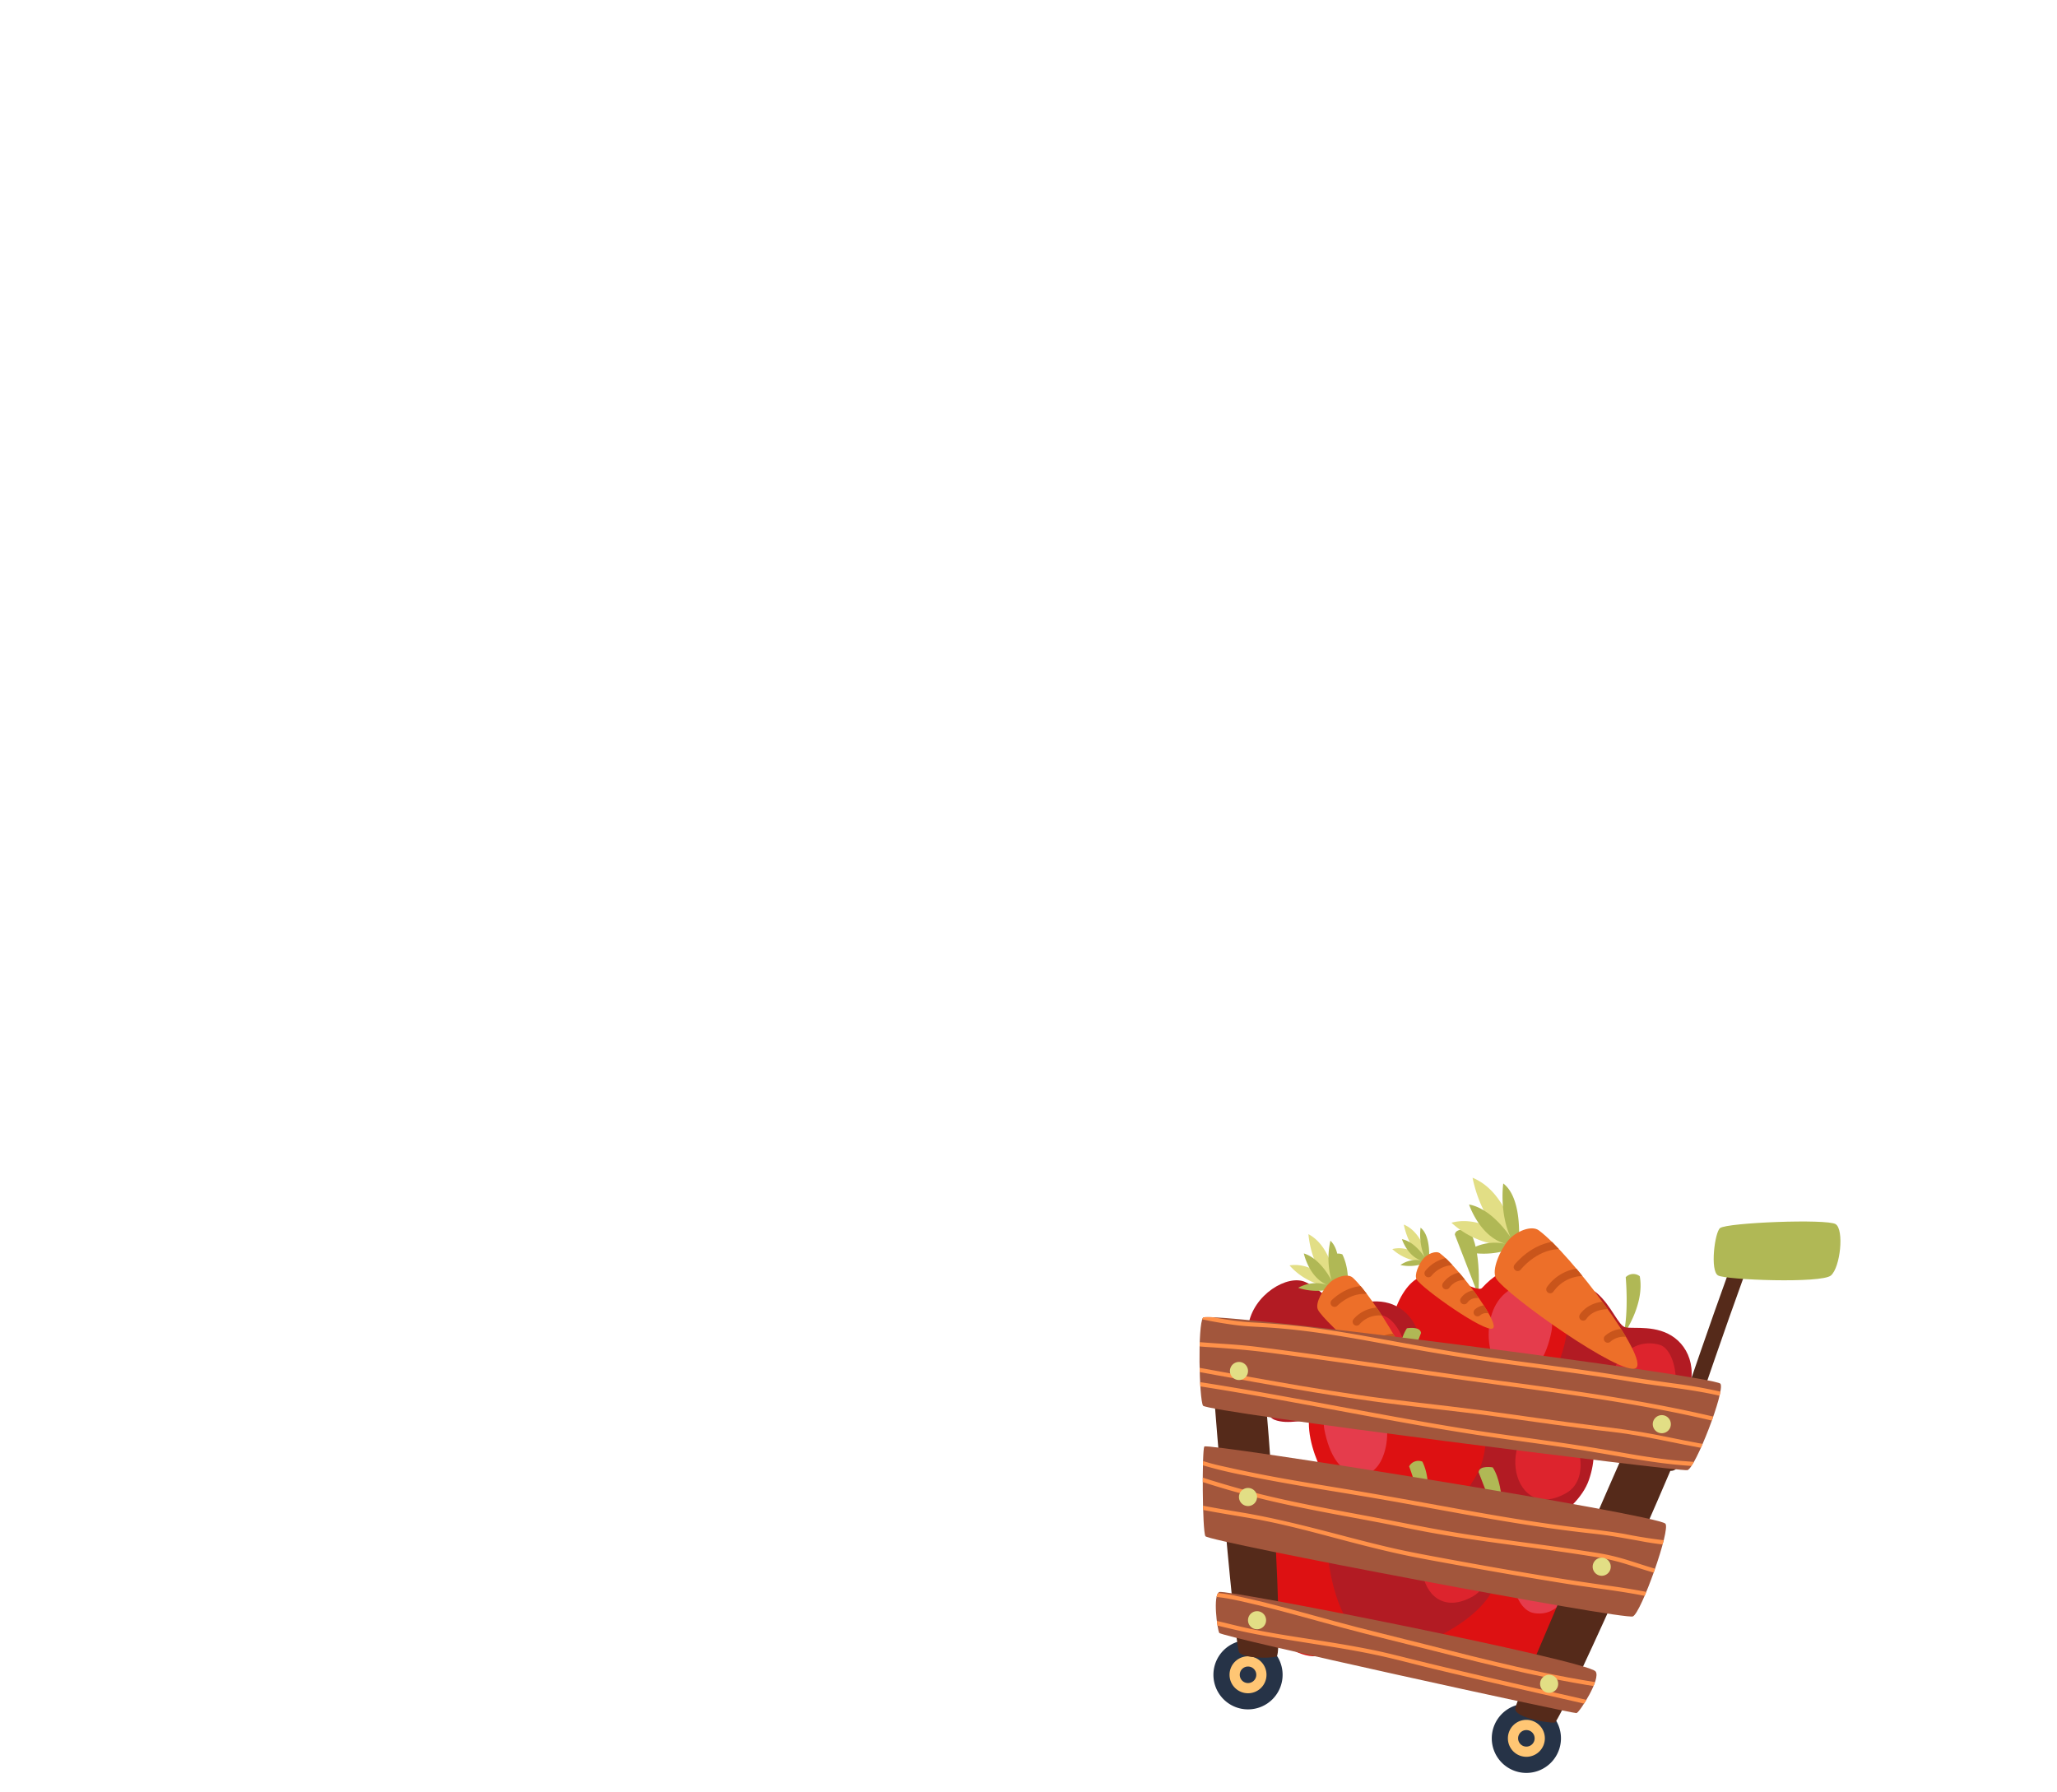 <svg xmlns="http://www.w3.org/2000/svg" xmlns:xlink="http://www.w3.org/1999/xlink" width="520" height="453" viewBox="0 0 520 453"><defs><clipPath id="a"><rect width="520" height="453" transform="translate(875.458 96.491)" fill="#fff" opacity="0.49"/></clipPath><clipPath id="b"><rect width="195.126" height="143.789" fill="none"/></clipPath><clipPath id="c"><path d="M.286,30.953C-.959,23.7,2.081-.589,5.1.011S12.97,26.443,12.2,30c-.388,1.788-4.281,3.307-6.521,3.539a5.647,5.647,0,0,1-.579.029c-2.128,0-4.555-1.12-4.811-2.614" transform="translate(0 0)" fill="none"/></clipPath><clipPath id="d"><path d="M172.258,43.659c1.321,1.649-6.359,21.465-8.347,21.863S42.471,50.815,41.478,49.224s-1.391-20.472,0-22.261c.071-.092.476-.135,1.176-.135,12.975,0,128.1,14.946,129.6,16.831" transform="translate(-40.577 -26.828)" fill="none"/></clipPath><clipPath id="f"><path d="M170.566,77.057c1.405,1.405-6.062,22.46-8.2,23.453S55.089,81.629,54.294,80.238s-.874-21.682-.278-22.675c.016-.027.113-.039.284-.039,6.279,0,113.944,17.213,116.265,19.534" transform="translate(-53.625 -57.523)" fill="none"/></clipPath><clipPath id="h"><path d="M166.139,112.193c1.432,1.822-4.024,10.335-4.819,10.533s-89.8-19.278-90.314-20.273-1.668-9.54,0-10.335a.655.655,0,0,1,.23-.026c5.31,0,92.763,17.377,94.9,20.1" transform="translate(-70.136 -92.093)" fill="none"/></clipPath><clipPath id="j"><path d="M.212,22.97C-.711,17.586,1.544-.437,3.783.008S9.625,19.624,9.052,22.262c-.288,1.327-3.177,2.454-4.839,2.626a4.189,4.189,0,0,1-.43.021C2.2,24.91.4,24.078.212,22.97" transform="translate(0 0)" fill="none"/></clipPath><clipPath id="k"><path d="M.389,42.126C-1.3,32.251,2.832-.8,6.937.015S17.652,35.988,16.6,40.827c-.528,2.434-5.826,4.5-8.875,4.816a7.684,7.684,0,0,1-.788.039c-2.9,0-6.2-1.525-6.548-3.557" transform="translate(0 0)" fill="none"/></clipPath></defs><g transform="translate(-875.458 -96.491)" clip-path="url(#a)"><g transform="translate(859.837 95.863)"><g transform="translate(298.748 295.117)"><g transform="translate(0 9.921)"><g clip-path="url(#b)"><path d="M44.407,10.276S27.751,5.6,25.764,8.381,5.62,65.043,5.62,65.043" transform="translate(133.639 0.388)" fill="none" stroke="#552a1a" stroke-linecap="round" stroke-miterlimit="10" stroke-width="4"/><path d="M1.611,1.664C.261,2.713-.969,12.512,1.117,13.647s26.135,2.045,28.519,0S33.014,2.061,30.827.67,3.4.273,1.611,1.664" transform="translate(150.085 4.389)" fill="#b0b855"/><path d="M78.579,127.39a8.745,8.745,0,1,0,8.745-8.745,8.745,8.745,0,0,0-8.745,8.745" transform="translate(15.408 7.654)" fill="#263347"/><path d="M82.406,127.143a4.671,4.671,0,1,0,4.671-4.671,4.672,4.672,0,0,0-4.671,4.671" transform="translate(15.656 7.901)" fill="#ffc674"/><path d="M84.831,126.987A2.089,2.089,0,1,0,86.92,124.9a2.089,2.089,0,0,0-2.089,2.089" transform="translate(15.814 8.058)" fill="#263347"/><path d="M144.682,112.3a8.745,8.745,0,1,0,8.745-8.745,8.745,8.745,0,0,0-8.745,8.745" transform="translate(-121.062 6.681)" fill="#263347"/><path d="M148.509,112.052a4.671,4.671,0,1,0,4.671-4.671,4.672,4.672,0,0,0-4.671,4.671" transform="translate(-120.815 6.928)" fill="#ffc674"/><path d="M150.934,111.9a2.089,2.089,0,1,0,2.089-2.089,2.088,2.088,0,0,0-2.089,2.089" transform="translate(-120.657 7.084)" fill="#263347"/><path d="M59.672,31.946s5.446-7.613,4.118-14.791a2.663,2.663,0,0,0-3.55.249s.816,8.739-.567,14.542" transform="translate(67.606 1.069)" fill="#b0b855"/><path d="M74.062,29.867c-1.831-.377-3.508-5.464-7.256-8.674s-13.626-.525-16.872,6.685-3.129,22.356-.069,24.7,8.01,1.8,8.89,3.084,3.2,5.182,4.963,5.518,17.972-1.491,23.606-9.757,3.683-15.449-.783-18.859-10.357-2.264-12.478-2.7" transform="translate(53.736 1.281)" fill="#b21b23"/><path d="M63.9,33.421c5.02,1.38,6.566,16.851-1.861,18.912s-11.446-3.91-10.594-9.468S57.038,31.535,63.9,33.421" transform="translate(72.497 2.133)" fill="#dd242d"/><path d="M104.006,22.612s1.025-11.329-2.354-16.5c0,0-3.379-.6-3.578,1.192Z" transform="translate(-13.429 0.388)" fill="#b0b855"/><path d="M100.327,20.211c-1.287,1.4-10.037-4.969-15.6-2.783s-10.932,15.72-4.968,25.747S91.482,54.4,93.868,53.5s5.167-2.286,7.553-.7,8.585,3.1,13.515-4.67,11.84-21.7,1.59-29.317c-5.842-4.341-10.335-4.969-16.2,1.391" transform="translate(-8.823 1)" fill="#dd1112"/><path d="M86.191,20.307c4.887-2.848,11.577,4.422,10.388,10.513S92.5,43.039,86.191,42.075s-8.3-16.932,0-21.768" transform="translate(12.516 1.269)" fill="#e53c4c"/><path d="M132.5,27.3s3.205-8.8,0-15.353a2.663,2.663,0,0,0-3.354,1.192s3.131,8.2,3.354,14.161" transform="translate(-76.281 0.758)" fill="#b0b855"/><path d="M135.927,24.955c-1.865.129-4.845-4.323-9.317-6.409s-13.267,3.149-14.459,10.966,2.982,22.375,6.558,23.816,8.2-.417,9.391.587,4.472,4.134,6.261,3.984,16.913-6.257,20.124-15.73-.6-15.872-5.813-17.958-10.584.6-12.745.745" transform="translate(-79.706 1.167)" fill="#b21b23"/><path d="M124.617,26.359c5.207-.017,10.844,14.473,3.28,18.718s-12.075-.7-12.745-6.28,2.349-12.415,9.466-12.439" transform="translate(-58.93 1.701)" fill="#dd242d"/><path d="M91.356,52s3.205-8.8,0-15.353A2.663,2.663,0,0,0,88,37.839s3.131,8.2,3.354,14.161" transform="translate(8.666 2.352)" fill="#b0b855"/><path d="M94.781,49.654c-1.865.129-4.845-4.323-9.317-6.409S72.2,46.394,71.005,54.21s2.982,22.375,6.558,23.816,8.2-.417,9.391.587,4.472,4.134,6.261,3.984,16.913-6.257,20.124-15.73-.6-15.872-5.813-17.958-10.584.6-12.745.745" transform="translate(5.241 2.76)" fill="#b21b23"/><path d="M83.471,51.058c5.207-.017,10.844,14.473,3.28,18.718s-12.075-.7-12.745-6.28,2.349-12.415,9.466-12.439" transform="translate(26.017 3.294)" fill="#dd242d"/><path d="M111.951,45.982s-1.025-11.329,2.354-16.5c0,0,3.379-.6,3.578,1.192Z" transform="translate(-41.775 1.896)" fill="#b0b855"/><path d="M117.969,43.581c1.287,1.4,10.037-4.969,15.6-2.783s10.932,15.72,4.969,25.747-11.727,11.221-14.112,10.327-5.167-2.286-7.553-.7-8.585,3.1-13.515-4.67-11.84-21.7-1.59-29.317c5.842-4.341,10.335-4.969,16.2,1.391" transform="translate(-48.719 2.507)" fill="#dd1112"/><path d="M130.37,43.677c-4.887-2.848-11.577,4.422-10.388,10.513s4.079,12.22,10.388,11.255,8.3-16.932,0-21.768" transform="translate(-68.322 2.777)" fill="#e53c4c"/><path d="M98.365,79.023s1.025-11.329-2.354-16.5c0,0-3.379-.6-3.578,1.192Z" transform="translate(-1.783 4.028)" fill="#b0b855"/><path d="M94.686,76.622c-1.287,1.4-10.037-4.969-15.6-2.783s-10.932,15.72-4.968,25.747,11.726,11.221,14.111,10.327,5.167-2.286,7.553-.7,8.585,3.1,13.515-4.67,11.84-21.7,1.59-29.317c-5.842-4.341-10.335-4.969-16.2,1.391" transform="translate(2.822 4.639)" fill="#dd1112"/><path d="M80.55,76.718c4.887-2.848,11.577,4.422,10.388,10.513S86.858,99.45,80.55,98.486s-8.3-16.932,0-21.768" transform="translate(24.161 4.908)" fill="#e53c4c"/><path d="M144.307,77.678s-1.254-11.306-5.6-15.7c0,0-3.43.089-3.268,1.882Z" transform="translate(-93.357 3.999)" fill="#b0b855"/><path d="M133.6,75.3c-.981,1.624-10.825-2.868-15.842.384s-7.579,17.583.263,26.221,13.728,8.658,15.887,7.306,4.608-3.27,7.262-2.188,9.031,1.329,12.313-7.272,7.275-23.625-4.287-29.044c-6.589-3.089-11.118-2.809-15.6,4.592" transform="translate(-82.098 4.442)" fill="#dd1112"/><path d="M120.171,73.966c4.221-3.765,12.226,2.026,12.275,8.231s-1.562,12.788-7.936,13.1S113,80.361,120.171,73.966" transform="translate(-61.54 4.695)" fill="#e53c4c"/><path d="M113.5,76.519s3.205-8.8,0-15.353a2.663,2.663,0,0,0-3.354,1.192s3.131,8.2,3.354,14.161" transform="translate(-37.051 3.934)" fill="#b0b855"/><path d="M116.925,74.173c-1.865.129-4.845-4.323-9.317-6.409S94.341,70.913,93.149,78.729s2.982,22.375,6.558,23.816,8.2-.417,9.391.587,4.472,4.133,6.261,3.984,16.913-6.257,20.124-15.73-.6-15.872-5.813-17.958-10.585.6-12.745.745" transform="translate(-40.476 4.342)" fill="#b21b23"/><path d="M105.615,75.577c5.207-.017,10.844,14.473,3.28,18.718s-12.075-.7-12.745-6.28S98.5,75.6,105.615,75.577" transform="translate(-19.7 4.876)" fill="#dd242d"/><path d="M92.26,45.164c1.113,1.852-35.213,82.945-36.687,83.144s-9.764-1.132-10.02-3.38,34.385-80.5,34.981-81.887,10.732.468,11.727,2.123" transform="translate(54.352 2.745)" fill="#552a1a"/><path d="M157.287,30.859c2.282.914,7.261,80.975,5.172,81.57s-8.25.374-9.442-1.006-7.752-78.5-7.355-80.285,8.643-1.471,11.625-.28" transform="translate(-122.875 1.928)" fill="#552a1a"/><g transform="matrix(-0.788, 0.616, -0.616, -0.788, 78.979, 42.135)"><g transform="translate(0 0)"><g transform="translate(0)"><path d="M3.012.253S-1.925,7.815.842,14.084c0,0,4.022-5.952,3.365-11.3,0,0,.842,5.582,5.26,8.02A16.271,16.271,0,0,0,4.459,0Z" transform="translate(2.574 32.425)" fill="#e2de85"/><path d="M5.923,0S-.655,5.511.053,10.174A20.239,20.239,0,0,0,6.025,2.062s-1.271,6.129,1.31,9.715c0,0,2.76-5.661.2-9.969a9.179,9.179,0,0,0,6.271,4S10.98,1.2,5.923,0" transform="translate(0 31.608)" fill="#b0b855"/><path d="M.286,30.953c.28,1.631,3.148,2.817,5.389,2.585S11.809,31.787,12.2,30C12.97,26.443,8.114.612,5.1.011S-.959,23.7.286,30.953" transform="translate(1.078 0)" fill="#ed6f29"/></g></g><g transform="translate(1.078 0.001)" clip-path="url(#c)"><path d="M8.172,2.23S3.389,2.919,0,0" transform="translate(-0.324 26.523)" fill="none" stroke="#c9551b" stroke-linecap="round" stroke-miterlimit="10" stroke-width="2"/><path d="M6.334,1.677A7.589,7.589,0,0,1,0,0" transform="translate(0.038 19.908)" fill="none" stroke="#c9551b" stroke-linecap="round" stroke-miterlimit="10" stroke-width="2"/><path d="M4.538,1.434S2.424,2.088,0,0" transform="translate(0.963 12.24)" fill="none" stroke="#c9551b" stroke-linecap="round" stroke-miterlimit="10" stroke-width="2"/><path d="M3.265,1.652A4.5,4.5,0,0,1,0,0" transform="translate(1.805 5.901)" fill="none" stroke="#c9551b" stroke-linecap="round" stroke-miterlimit="10" stroke-width="2"/></g></g><path d="M172.258,43.659c1.32,1.65-6.361,21.466-8.348,21.863S42.471,50.815,41.477,49.224s-1.391-20.472,0-22.261,129.191,14.708,130.781,16.7" transform="translate(-20.478 1.731)" fill="#a2563c"/></g><g transform="translate(20.098 28.559)"><g clip-path="url(#d)"><path d="M188.2,48.3c-8.994-2.9-18.458-3.471-27.724-5.019-10.185-1.7-20.429-2.987-30.66-4.369s-20.385-3.084-30.536-4.974c-10.127-1.884-20.3-3.684-30.592-4.342-2.519-.162-5.035-.231-7.543-.532-2.364-.284-4.714-.682-7.055-1.117a140.117,140.117,0,0,0-14.546-2.336q-1.822-.142-3.648-.149a.533.533,0,0,1,0-1.065c9.851.033,19.293,3.415,29.1,3.942,5.111.275,10.188.683,15.264,1.36S90.4,31.239,95.446,32.156c10.2,1.853,20.363,3.751,30.633,5.182,10.225,1.424,20.478,2.65,30.676,4.263,4.813.762,9.626,1.456,14.452,2.128A120.77,120.77,0,0,1,185.155,46.3q1.68.439,3.331.973c.649.21.372,1.237-.283,1.026" transform="translate(-51.496 -26.985)" fill="#ff9149"/><path d="M186.414,55.459c-9.841-2.755-19.846-4.881-29.91-6.643-10.111-1.77-20.279-3.184-30.45-4.552s-20.364-2.771-30.535-4.257c-10.443-1.524-20.891-3.019-31.353-4.4-4.748-.629-9.489-1.025-14.266-1.36a93.98,93.98,0,0,1-13.942-1.737q-1.709-.382-3.381-.9c-.654-.2-.375-1.228.283-1.026,9.076,2.789,18.688,2.343,28.019,3.525,10.358,1.311,20.694,2.807,31.025,4.307,10.243,1.487,20.486,2.955,30.744,4.329,10.126,1.356,20.252,2.719,30.33,4.4s20.1,3.672,29.971,6.274q1.876.5,3.746,1.019a.533.533,0,0,1-.283,1.026" transform="translate(-46.328 -26.587)" fill="#ff9149"/><path d="M192.13,60.32c-9.785-1.168-19.3-3.932-29.1-5.031-10.064-1.128-20.08-2.633-30.113-4-10.111-1.377-20.271-2.342-30.377-3.743-10-1.386-19.952-3.075-29.888-4.851-10-1.788-19.989-3.663-30-5.407q-1.854-.324-3.709-.64c-.674-.115-.389-1.141.283-1.027,9.972,1.7,19.917,3.559,29.872,5.358,9.932,1.794,19.876,3.53,29.864,4.99,10.039,1.467,20.137,2.425,30.2,3.75,10.108,1.332,20.188,2.867,30.308,4.1,4.875.594,9.7,1.228,14.527,2.171,4.8.937,9.577,1.991,14.41,2.75q1.857.292,3.723.516c.672.08.68,1.145,0,1.065" transform="translate(-58.661 -26.261)" fill="#ff9149"/><path d="M186.929,64.32a4.73,4.73,0,0,0-1.7-.375c-.819-.09-1.64-.138-2.462-.186-1.907-.111-3.815-.238-5.719-.41-4.732-.428-9.425-1.184-14.107-1.984-4.936-.844-9.865-1.71-14.819-2.445-4.938-.732-9.885-1.4-14.829-2.092-9.865-1.386-19.681-3.054-29.482-4.832-9.848-1.786-19.681-3.658-29.533-5.418-9.808-1.752-19.639-3.4-29.514-4.735q-1.924-.262-3.85-.506c-.671-.085-.679-1.151,0-1.065,9.934,1.264,19.822,2.85,29.685,4.577,9.906,1.736,19.787,3.61,29.68,5.424s19.785,3.584,29.736,5.021c9.976,1.44,19.968,2.725,29.9,4.474,4.815.848,9.641,1.689,14.5,2.245,2.221.253,4.446.407,6.675.577,1.6.121,3.205.144,4.792.373a4.62,4.62,0,0,1,1.589.438c.6.329.064,1.248-.538.919" transform="translate(-55.716 -25.961)" fill="#ff9149"/></g></g><g clip-path="url(#b)"><path d="M52.482,52.394a2.286,2.286,0,1,0,2.287-2.286,2.286,2.286,0,0,0-2.287,2.286" transform="translate(82.204 3.233)" fill="#e2de85"/><path d="M152.9,39.763a2.286,2.286,0,1,0,2.286-2.286,2.285,2.285,0,0,0-2.286,2.286" transform="translate(-125.104 2.418)" fill="#e2de85"/><path d="M170.566,77.057c1.405,1.405-6.062,22.459-8.2,23.453S55.089,81.628,54.294,80.237s-.874-21.681-.278-22.675,114.164,17.111,116.55,19.5" transform="translate(-32.699 3.711)" fill="#a2563c"/></g><g transform="translate(20.926 61.234)"><g clip-path="url(#f)"><path d="M184.613,82.75a70.162,70.162,0,0,1-13.424-1.367c-2.27-.395-4.535-.815-6.81-1.177-2.311-.367-4.632-.608-6.956-.872-9.647-1.1-19.233-2.669-28.79-4.367s-19.093-3.513-28.671-5.1C90.55,68.31,81.118,66.84,71.772,64.9a112.3,112.3,0,0,1-11.8-2.88,80.439,80.439,0,0,0-10.382-3.108,12.5,12.5,0,0,0-2.115-.213.533.533,0,0,1,0-1.065c3.3.028,6.6,1.3,9.688,2.331,1.764.591,3.526,1.2,5.313,1.715,1.839.533,3.722.913,5.59,1.332,9.3,2.085,18.723,3.617,28.13,5.161,9.55,1.567,19.065,3.3,28.589,5.025,9.64,1.743,19.3,3.414,29.023,4.637,4.593.578,9.184,1.032,13.747,1.829a119.318,119.318,0,0,0,13.731,1.96q1.664.094,3.33.061a.533.533,0,0,1,0,1.065" transform="translate(-60.915 -57.516)" fill="#ff9149"/><path d="M183.806,90.621c-4.091.086-8.081-1.05-11.949-2.261-2.032-.637-4.055-1.309-6.106-1.885a55.8,55.8,0,0,0-6.12-1.3c-9.244-1.513-18.546-2.624-27.818-3.945-4.622-.658-9.237-1.369-13.83-2.206-4.52-.823-9.008-1.8-13.521-2.657-8.981-1.7-17.994-3.264-26.9-5.352Q70.847,69.435,64.24,67.43C59.841,66.1,55.486,64.592,51,63.593q-1.629-.361-3.279-.617c-.675-.1-.389-1.131.283-1.027a91.456,91.456,0,0,1,13.244,3.441C65.607,66.756,70,68.04,74.437,69.156,83.256,71.378,92.21,73,101.146,74.665c9.086,1.692,18.114,3.628,27.257,5,9.177,1.374,18.395,2.464,27.569,3.861,2.254.344,4.524.658,6.759,1.111a60.7,60.7,0,0,1,5.946,1.6c3.993,1.247,8,2.718,12.184,3.185a22.5,22.5,0,0,0,2.946.134.533.533,0,0,1,0,1.065" transform="translate(-60.505 -57.238)" fill="#ff9149"/><path d="M186.119,96.193c-8.65-2.423-17.643-3.205-26.485-4.626q-13.553-2.18-27.06-4.638c-4.429-.809-8.872-1.584-13.278-2.507-4.341-.909-8.646-1.978-12.939-3.087-8.622-2.227-17.231-4.73-26.015-6.25-8.391-1.452-16.869-2.636-25-5.273q-1.506-.489-2.99-1.047c-.636-.238-.36-1.268.283-1.026,8,3.005,16.478,4.4,24.876,5.8,8.757,1.457,17.324,3.687,25.905,5.934,4.29,1.122,8.584,2.233,12.909,3.214,4.365.991,8.768,1.78,13.168,2.6Q143,87.794,156.561,90c4.449.726,8.9,1.386,13.365,2.014,4.428.623,8.858,1.292,13.215,2.315q1.64.386,3.262.841a.533.533,0,0,1-.283,1.026" transform="translate(-67.928 -56.866)" fill="#ff9149"/></g></g><g clip-path="url(#b)"><path d="M150.75,69.689a2.286,2.286,0,1,0,2.286-2.285,2.285,2.285,0,0,0-2.286,2.285" transform="translate(-120.671 4.348)" fill="#e2de85"/><path d="M66.753,86.247a2.286,2.286,0,1,0,2.287-2.286,2.286,2.286,0,0,0-2.287,2.286" transform="translate(52.741 5.417)" fill="#e2de85"/><path d="M166.138,112.193c1.432,1.822-4.024,10.335-4.819,10.534s-89.794-19.279-90.313-20.274-1.668-9.54,0-10.335,92.945,17.292,95.132,20.075" transform="translate(-45.912 5.941)" fill="#a2563c"/></g><g transform="translate(24.223 98.034)"><g clip-path="url(#h)"><path d="M177.6,117.014c-15.946-2.023-31.571-5.889-47.128-9.842-7.737-1.966-15.512-3.806-23.221-5.876-7.662-2.058-15.28-4.293-23.008-6.1-2.061-.482-4.132-.971-6.217-1.34-1.56-.277-3.142-.416-4.716-.583-3.073-.327-6.473-.526-9.269-1.969-.609-.314-.071-1.233.538-.919,2.473,1.276,5.521,1.478,8.24,1.771,1.45.156,2.9.295,4.346.5,1.635.227,3.249.594,4.86.95,7.671,1.69,15.223,3.864,22.8,5.934,7.6,2.078,15.273,3.9,22.911,5.843,7.735,1.968,15.471,3.941,23.254,5.707,8.8,2,17.662,3.73,26.614,4.866.671.085.679,1.151,0,1.065" transform="translate(-75.084 -92.207)" fill="#ff9149"/><path d="M182.964,121.356c-15.07-3.515-30.193-6.811-45.23-10.471-3.761-.915-7.5-1.927-11.282-2.774-3.679-.826-7.387-1.509-11.1-2.136-7.546-1.272-15.133-2.3-22.637-3.814-8.342-1.679-16.487-4.41-25.083-4.438a.533.533,0,0,1,0-1.065c7.585.024,14.965,2.049,22.289,3.794,7.462,1.777,15.1,2.772,22.669,4,3.807.615,7.608,1.266,11.384,2.044,3.7.762,7.357,1.721,11.026,2.628,7.571,1.87,15.167,3.637,22.768,5.377,8.495,1.945,17,3.854,25.482,5.834.666.155.384,1.182-.284,1.026" transform="translate(-84.17 -91.799)" fill="#ff9149"/></g></g><g clip-path="url(#b)"><path d="M148.6,98.953a2.286,2.286,0,1,0,2.286-2.286,2.285,2.285,0,0,0-2.286,2.286" transform="translate(-116.236 6.236)" fill="#e2de85"/><path d="M79.242,114.055a2.286,2.286,0,1,0,2.286-2.286,2.285,2.285,0,0,0-2.286,2.286" transform="translate(26.958 7.211)" fill="#e2de85"/></g></g><g transform="matrix(-0.719, 0.695, -0.695, -0.719, 97.563, 38.147)"><g transform="translate(0 0)"><g transform="translate(0 0)"><path d="M2.235.188S-1.428,5.8.625,10.452c0,0,2.985-4.417,2.5-8.384,0,0,.625,4.143,3.9,5.951A12.075,12.075,0,0,0,3.309,0Z" transform="translate(1.91 24.063)" fill="#e2de85"/><path d="M4.4,0S-.486,4.09.04,7.55A15.019,15.019,0,0,0,4.471,1.53s-.943,4.548.973,7.21c0,0,2.049-4.2.148-7.4a6.812,6.812,0,0,0,4.654,2.965A10.472,10.472,0,0,0,4.4,0" transform="translate(0 23.457)" fill="#b0b855"/><path d="M.212,22.97c.208,1.211,2.336,2.09,4,1.918s4.552-1.3,4.84-2.626C9.625,19.624,6.021.454,3.783.008S-.711,17.586.212,22.97" transform="translate(0.8 0)" fill="#ed6f29"/></g></g><g transform="translate(0.8 0.001)" clip-path="url(#j)"><path d="M6.065,1.655A8.391,8.391,0,0,1,0,0" transform="translate(-0.24 19.683)" fill="none" stroke="#c9551b" stroke-linecap="round" stroke-miterlimit="10" stroke-width="2"/><path d="M4.7,1.244A5.632,5.632,0,0,1,0,0" transform="translate(0.028 14.774)" fill="none" stroke="#c9551b" stroke-linecap="round" stroke-miterlimit="10" stroke-width="2"/><path d="M3.368,1.064A3.757,3.757,0,0,1,0,0" transform="translate(0.715 9.084)" fill="none" stroke="#c9551b" stroke-linecap="round" stroke-miterlimit="10" stroke-width="2"/><path d="M2.423,1.226A3.338,3.338,0,0,1,0,0" transform="translate(1.339 4.379)" fill="none" stroke="#c9551b" stroke-linecap="round" stroke-miterlimit="10" stroke-width="2"/></g></g><g transform="matrix(-0.719, 0.695, -0.695, -0.719, 136.465, 45.532)"><g transform="translate(0 0)"><g transform="translate(0 0)"><path d="M4.1.344S-2.62,10.636,1.146,19.168c0,0,5.473-8.1,4.58-15.376,0,0,1.146,7.6,7.159,10.915A22.144,22.144,0,0,0,6.068,0Z" transform="translate(3.503 44.129)" fill="#e2de85"/><path d="M8.062,0S-.891,7.5.073,13.846c0,0,5.758-4.443,8.128-11.039,0,0-1.729,8.341,1.784,13.222,0,0,3.757-7.7.271-13.568A12.492,12.492,0,0,0,18.789,7.9S14.944,1.636,8.062,0" transform="translate(0 43.018)" fill="#b0b855"/><path d="M.389,42.126c.381,2.22,4.284,3.834,7.335,3.518s8.348-2.383,8.876-4.816C17.652,35.988,11.042.832,6.937.015S-1.3,32.251.389,42.126" transform="translate(1.467 0)" fill="#ed6f29"/></g></g><g transform="translate(1.467 0.001)" clip-path="url(#k)"><path d="M11.122,3.035S4.612,3.972,0,0" transform="translate(-0.441 36.096)" fill="none" stroke="#c9551b" stroke-linecap="round" stroke-miterlimit="10" stroke-width="2"/><path d="M8.62,2.282A10.329,10.329,0,0,1,0,0" transform="translate(0.052 27.094)" fill="none" stroke="#c9551b" stroke-linecap="round" stroke-miterlimit="10" stroke-width="2"/><path d="M6.176,1.952S3.3,2.841,0,0" transform="translate(1.311 16.659)" fill="none" stroke="#c9551b" stroke-linecap="round" stroke-miterlimit="10" stroke-width="2"/><path d="M4.444,2.249A6.122,6.122,0,0,1,0,0" transform="translate(2.456 8.031)" fill="none" stroke="#c9551b" stroke-linecap="round" stroke-miterlimit="10" stroke-width="2"/></g></g></g></g></g></svg>